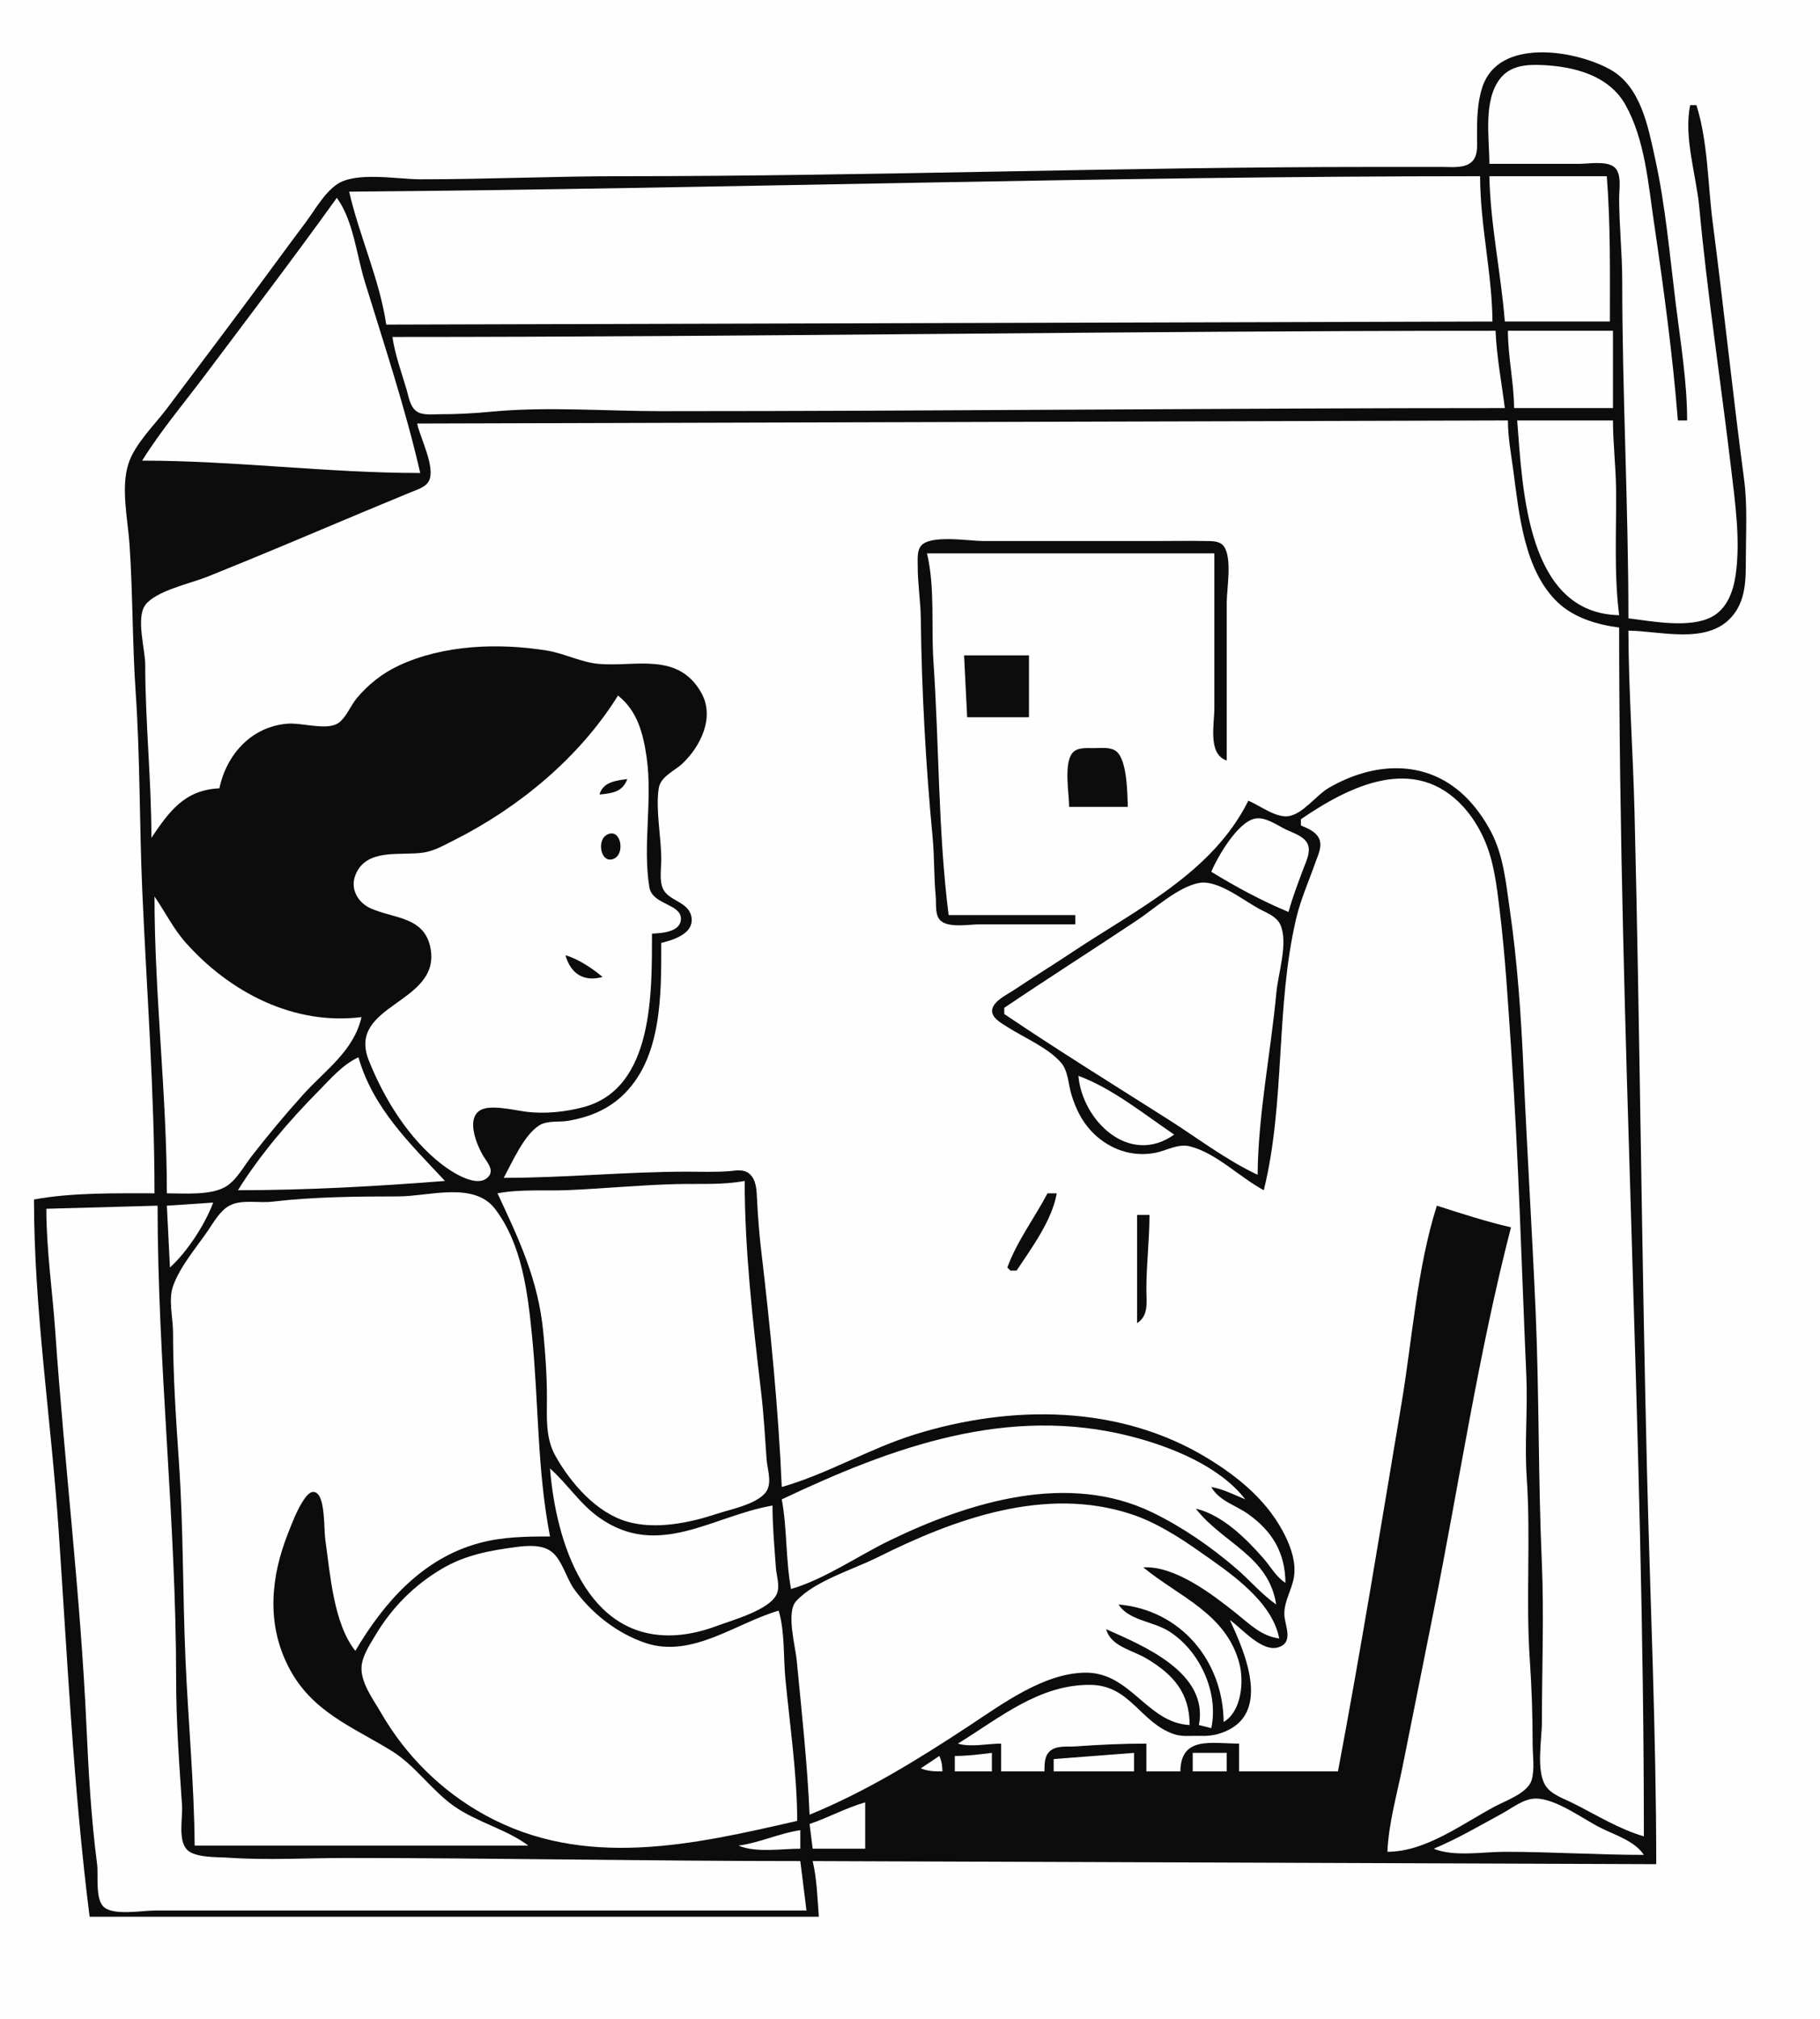 <?xml version="1.0" standalone="yes"?>
<svg xmlns="http://www.w3.org/2000/svg" width="589" height="653">
<path style="fill:#fefefe; stroke:none;" d="M0 0L0 653L589 653L589 0L0 0z"/>
<path style="fill:#0c0c0c; stroke:none;" d="M50 386C37.464 386 23.318 385.713 11 388C11 423.322 16.485 458.786 18.91 494C21.794 535.872 23.737 578.357 29 620L265 620C264.533 614.081 264.373 607.768 263 602L536 603C536 560.647 534.051 518.302 533.015 476C531.275 404.982 530.725 334.018 528.985 263C528.505 243.404 527.054 223.6 527 204C537.309 204.085 552.263 208.57 560.291 199.671C565.001 194.45 565 187.593 565 181C565.001 172.379 565.561 163.555 564.424 155C560.754 127.382 557.882 99.639 554.282 72C552.669 59.619 552.769 45.92 549 34L547 34C544.802 44.145 548.968 56.707 549.925 67C552.562 95.361 556.938 123.723 560.286 152C561.585 162.98 563.295 174.958 561.7 186C560.941 191.253 558.933 196.925 553.96 199.543C546.772 203.327 534.71 200.974 527 200C527 163.63 525 127.368 525 91C525 81.95 524.001 73.05 524 64C524 61.197 524.918 56.025 522.397 54.028C519.779 51.954 514.122 53 511 53L482 53C482 44.571 479.881 32.245 485.652 25.214C488.984 21.154 494.13 20.834 499 21.039C509.37 21.477 520.732 24.348 526.095 34.001C532.349 45.258 533.429 59.491 535.272 72C538.393 93.192 541.315 114.649 543 136L546 136C545.999 123.31 543.835 110.582 542.285 98C540.355 82.335 538.981 66.441 535.576 51C533.335 40.841 530.972 27.885 520.999 22.417C509.495 16.11 485.11 12.265 479.789 28C478.036 33.184 478.011 38.603 478 44C477.994 46.63 478.471 50.227 476.397 52.258C474.088 54.518 469.939 53.995 467 54L444 54C362.988 54 281.988 57 201 57C179.315 57 157.614 58 136 58C128.789 58 115.235 55.417 109.09 59.603C104.868 62.48 101.897 67.969 98.874 72C92.652 80.296 86.553 88.677 80.37 97C71.675 108.705 62.876 120.335 54.127 132C50.081 137.394 43.66 143.518 41.564 150C39.051 157.773 41.366 168.055 41.91 176C43.004 191.97 42.817 208.027 43.91 224C45.367 245.273 45.106 266.696 46.039 288C47.468 320.618 50 353.319 50 386z"/>
<path style="fill:#fefefe; stroke:none;" d="M113 62C116.297 76.381 122.845 90.41 125 105L483 104C482.87 88.272 479 72.775 479 57C357.021 57 234.951 60.991 113 62M482 57C482.324 72.715 485.765 88.347 487 104L521 104C521 88.283 521.235 72.644 520 57L482 57M109 64C95.191 83.224 80.829 102.064 66.626 121C59.714 130.216 52.089 139.222 46 149C76.014 149 105.957 153 136 153C131.227 132.18 124.304 111.422 118.025 91C115.44 82.596 114.282 71.089 109 64M127 109C127.855 114.812 129.918 120.377 131.576 126C132.247 128.277 132.67 131.44 134.703 132.972C136.638 134.43 139.736 133.995 142 134C147.76 134.012 153.28 133.714 159 133.17C177.018 131.455 195.898 133 214 133C305.049 133 395.996 132 487 132C485.953 123.716 484.358 115.344 484 107C365.066 107 245.958 109 127 109M488 107C488.006 115.409 489.931 123.611 490 132L522 132L522 107L488 107M135 137C135.951 141.594 141.051 151.245 138.799 155.582C137.735 157.629 134.969 158.387 132.999 159.2L118 165.424C101.035 172.543 84.081 179.762 67 186.6C61.769 188.694 50.444 191.093 47.028 195.699C43.931 199.874 46.998 210.04 47 215C47.007 233.691 49 252.298 49 271C54.82 262.4 59.745 255.516 71 255C73.282 244.09 81.335 235.051 93 234.093C97.514 233.723 104.543 236.036 108.61 234.357C111.664 233.097 113.313 228.432 115.329 226.001C119.076 221.482 123.681 217.814 129 215.323C143.52 208.525 161.439 207.914 177 210.438C182.74 211.369 188.236 214.33 194 214.776C205.908 215.699 219.425 210.9 226.91 224.001C231.387 231.835 226.881 241.212 220.957 246.895C218.302 249.442 213.744 251.102 213.163 255.105C212.146 262.104 214 270.79 214 278C214 280.872 213.309 284.921 214.603 287.582C216.576 291.637 223.226 291.643 223.824 297C224.393 302.102 217.766 304.094 214 305C214 321.559 214.368 342.745 200.985 354.815C196.138 359.186 190.36 361.412 184 362.536C181.024 363.062 177.154 362.355 174.518 364.028C169.493 367.217 165.826 375.905 163 381C182.716 381 202.344 379.032 222 379C226.656 378.993 231.355 379.19 236 378.835C238.204 378.666 240.62 378.076 242.486 379.643C244.847 381.625 244.857 385.201 245 388C245.27 393.281 245.666 398.75 246.285 404C249.28 429.363 251.905 455.487 253 481C267.751 476.783 281.297 468.599 296 464.025C327.187 454.324 362.356 454.264 391 471.811C401.309 478.126 410.627 485.929 416.019 497C417.929 500.922 419.439 505.592 418.772 510C418.144 514.157 415.666 517.665 415.639 522C415.616 525.554 418.88 531.056 413.877 532.798C408.485 534.675 401.905 526.718 398 524C402.948 534.598 411.95 555.077 394.996 560.647C392.585 561.44 390.512 561.574 388 561.495C385.333 561.41 382.575 561.837 380 560.966C369.01 557.25 365.806 545.173 353 545.004C336.353 544.784 323.564 555.669 310 564C314.132 565.271 319.585 564 324 564L324 573L338 573C338.071 570.822 337.911 568.277 339.603 566.602C341.724 564.502 345.301 565.101 348 564.911C355.715 564.366 363.241 564 371 564L371 573L382 573C382.136 561.454 392.093 564 401 564L401 573L433 573C440.449 533.463 446.909 493.672 453.565 454C457.084 433.02 458.568 410.284 465 390C472.907 392.528 480.908 395.145 489 397C478.488 437.63 472.231 479.841 464 521L454 571C452.165 580.175 449.403 589.639 449 599C461.532 598.964 473.164 589.94 484 584.219C487.513 582.365 494.454 579.939 495.682 575.787C496.729 572.248 496 567.66 496 564C496 554.911 495.709 546.041 495.09 537C493.747 517.393 495.433 497.616 494.09 478C493.339 467.042 494.441 455.973 493.961 445C492.428 409.996 491.483 374.958 489.09 340C488.037 324.629 487.167 309.321 485.285 294C484.32 286.146 483.451 278.3 480.099 271C478.484 267.483 476.277 263.965 473.674 261.093C457.837 243.618 436.602 254.342 421 265L421 267C423.157 267.96 425.776 268.904 426.87 271.214C428.058 273.723 426.524 276.623 425.691 279C423.607 284.953 420.958 290.851 419.503 297C412.737 325.6 416.045 356.405 409 385C401.326 380.915 393.469 372.859 385 370.792C381.251 369.878 377.602 372.154 374 372.876C367.133 374.251 360.337 372.244 355.04 367.671C350.792 364.003 348.319 359.3 346.721 354C345.747 350.766 345.677 346.394 343.4 343.761C339.187 338.886 331.396 335.653 326.002 332.188C324.079 330.953 320.299 329.013 321.207 326.144C322.037 323.521 325.885 321.748 328 320.333C334.279 316.134 340.715 312.188 347 308C367.807 294.135 392.349 282.389 404 259C407.659 260.523 412.932 264.625 417 264.006C421.691 263.293 425.914 257.262 430 254.877C444.138 246.62 461.202 245.338 473.829 257.301C477.317 260.605 480.27 264.758 482.507 269C486.583 276.731 487.35 285.512 488.579 294C491.077 311.251 492.278 328.621 493.039 346C494.178 371.993 495.822 398.003 496.961 424C498.142 450.982 497.78 478.033 498.961 505C499.717 522.264 499 539.718 499 557C499 562.597 497.069 572.734 500.179 577.61C502.004 580.47 506.102 581.797 509 583.247C516.45 586.974 523.98 591.69 532 594C532 463.625 524 333.377 524 203C516.861 202.038 509.43 199.895 504.093 194.815C493.184 184.43 491.617 166.098 489.718 152C488.991 146.605 488.015 141.466 488 136L135 137M491 136C492.78 158.559 494.139 198.38 524 199C522.284 185.422 523.159 171.675 522.996 158C522.909 150.657 522 143.388 522 136L491 136z"/>
<path style="fill:#0c0c0c; stroke:none;" d="M348 299L348 296L307 296C303.583 268.962 303.952 241.194 302.09 214C301.31 202.612 302.647 190.116 300 179L393 179L393 229C393 234.375 390.824 243.95 397 246L397 195C397 190.487 398.895 180.294 395.972 176.603C394.594 174.864 391.981 175.042 389.999 175.005C385.003 174.91 379.997 175 375 175L318 175C313.619 175 301.001 172.849 298.028 176.603C296.699 178.281 297.014 181.008 297.001 183C296.962 188.727 297.928 194.301 297.996 200C298.276 223.525 299.602 247.586 301.83 271C302.431 277.317 302.214 283.665 302.83 290C303.067 292.438 302.42 296.243 304.603 297.972C307.385 300.175 313.672 299 317 299L348 299M312 212L313 232L333 232L333 212L312 212z"/>
<path style="fill:#fefefe; stroke:none;" d="M200 225C187.537 245.013 167.943 261.215 147 271.752C143.808 273.359 140.58 275.241 137 275.787C129.735 276.895 118.561 274.159 115.025 283.043C113.231 287.55 115.85 292.015 120.043 293.867C127.642 297.222 137.592 296.463 139.377 307C142.389 324.794 112.13 324.805 119.353 343C124.295 355.453 132.32 368.409 143.015 376.66C145.96 378.932 154.805 384.91 158.248 380.396C159.875 378.264 157.51 375.767 156.45 374C154.422 370.621 150.667 361.955 155.434 359.117C158.671 357.19 166.397 359.103 170 359.576C176.189 360.388 182.97 359.716 189 358.073C211.658 351.898 210.948 320.819 211 302C214.049 301.858 220.364 301.545 220.364 297.159C220.364 292.311 211.07 292.681 210.148 286.981C207.931 273.275 211.246 258.823 209.271 245C208.182 237.377 206.307 229.95 200 225z"/>
<path style="fill:#0c0c0c; stroke:none;" d="M346 261L365 261C364.816 256.713 364.835 245.899 361.258 243.028C359.41 241.544 356.198 241.99 354 242.001C351.793 242.011 348.581 241.642 347.028 243.603C344.21 247.161 346 256.637 346 261M194 257C198.077 256.641 201.557 256.145 203 252C199.169 252.502 195.176 252.977 194 257z"/>
<path style="fill:#fefefe; stroke:none;" d="M392 282C399.974 286.881 408.363 291.404 417 295C418.295 290.257 420.086 285.609 421.807 281C422.658 278.722 424.185 275.755 423.303 273.275C422.328 270.531 418.358 269.409 416 268.244C413.19 266.856 409.342 264.068 406.039 264.816C400.436 266.085 394.082 277.081 392 282z"/>
<path style="fill:#0c0c0c; stroke:none;" d="M196.299 270.086C192.963 272.051 194.551 279.677 198.726 277.744C202.511 275.992 200.81 267.431 196.299 270.086z"/>
<path style="fill:#fefefe; stroke:none;" d="M325 326L325 328C342.393 339.733 360.286 350.812 378 362.053C387.517 368.093 396.771 375.219 407 380C407.162 360.427 411.262 340.496 413.075 321C413.645 314.87 416.934 305.052 414.397 299.213C413.264 296.608 410.368 295.456 407.999 294.248C402.684 291.537 394.242 284.431 388 285.615C381.281 286.89 373.628 293.915 368 297.667C353.715 307.189 339.232 316.399 325 326M50 290C50 321.999 54 353.997 54 386C59.466 385.999 67.938 386.718 72.826 383.972C76.483 381.918 78.909 377.227 81.424 374C86.755 367.161 92.353 360.432 98.17 354C105.419 345.985 114.45 339.987 117 329C95.23 331.751 74.535 321.106 60.174 305C56.069 300.397 53.469 295.004 50 290z"/>
<path style="fill:#0c0c0c; stroke:none;" d="M183 309C184.69 315 188.976 317.709 195 316C191.703 313.235 187.135 310.174 183 309z"/>
<path style="fill:#fefefe; stroke:none;" d="M77 385C99.202 385 121.877 383.746 144 382C132.67 369.866 120.775 358.577 116 342C110.793 344.428 107.01 348.946 103.004 353C93.541 362.576 84.126 373.557 77 385M349 348C350.271 362.552 365.529 377.31 380 367C370.354 360.492 359.947 352.008 349 348M161 386C168.064 401.113 174.202 414.025 175.83 431C176.499 437.968 177 444.996 177 452C177 458.551 176.46 465.084 179.785 471C184.703 479.748 193.03 489.345 203 492.211C212.215 494.859 223.171 492.607 232 489.667C236.365 488.213 246.351 486.333 248.393 481.725C249.684 478.81 248.301 475.019 248.09 472C247.575 464.659 247.151 457.31 246.285 450C243.656 427.789 241 404.359 241 382C233.681 383.359 226.404 382.833 219 383.015C207.355 383.3 195.638 384.451 184 384.961C176.263 385.299 168.661 384.578 161 386M63 597L171 597C163.924 591.705 154.439 589.486 147 584.279C139.668 579.146 134.334 571.036 126.83 566.414C113.797 558.385 100.717 553.679 93.273 539C86.224 525.099 87.609 510.126 93.204 496C94.652 492.344 96.129 488.348 98.351 485.078C99.19 483.843 100.718 481.78 102.44 482.921C105.281 484.805 104.809 494.795 105.271 498C106.848 508.947 107.906 525.123 115 534C124.25 518.318 136.759 504.121 155 499.159C162.599 497.092 170.195 497 178 497C173.802 475.355 174.348 453.792 172.169 432C170.787 418.18 168.958 402.493 160.211 391.044C153.348 382.06 138.672 386.996 129 387C115.51 387.005 101.39 387.135 88 388.715C83.744 389.217 78.021 387.873 74.174 390.028C71.181 391.704 69.217 395.25 67.344 398C63.556 403.561 58.27 409.619 56.009 416C54.431 420.456 55.998 426.306 56 431C56.005 444.989 56.956 459.059 57.91 473C59.367 494.273 59.106 515.696 60.039 537C60.913 556.947 62.835 577.034 63 597z"/>
<path style="fill:#0c0c0c; stroke:none;" d="M339 386C334.796 393.982 329.09 401.512 326 410L327 411L329 411C333.908 403.583 340.42 394.859 342 386L339 386z"/>
<path style="fill:#fefefe; stroke:none;" d="M54 390L55 410C60.691 404.784 66.265 396.216 69 389L54 390M15 391C15 404.386 16.992 417.668 17.91 431C20.824 473.306 26.038 515.646 27.961 558C28.636 572.877 29.485 588.232 31.424 603C31.894 606.58 30.687 614.5 33.742 616.972C37.068 619.663 45.935 618 50 618L93 618L261 618L259 602C210.064 602 161.012 601 112 601C99.416 601 86.554 601.77 74 600.911C70.515 600.672 63.186 600.979 60.603 598.397C57.498 595.291 59.184 587.986 58.91 584C57.979 570.398 57.001 556.647 57 543C56.997 491.999 51 441.046 51 390L15 391z"/>
<path style="fill:#0c0c0c; stroke:none;" d="M368 393L368 428C371.829 425.518 370.999 421.206 371 417C371.001 408.963 372 401.053 372 393L368 393z"/>
<path style="fill:#fefefe; stroke:none;" d="M253 485C254.777 494.569 254.223 504.431 256 514C267.009 510.762 277.63 503.276 288 498.258C313.702 485.822 345.683 475.98 373 489.259C382.685 493.967 391.83 500.297 400 507.3C404.452 511.116 408.196 515.616 413 519C410.633 503.266 395.556 499.086 387 488C395.532 490.005 403.184 497.583 408.815 504C411.249 506.774 412.884 510.002 416 512C415.919 502.376 411.889 495.441 404 489.789C399.852 486.816 394.594 485.57 392 481C395.946 481.703 399.319 483.47 403 485C394.743 474.235 378.807 467.911 366 464.63C326.157 454.42 288.838 468.038 253 485M178 475C179.831 498.196 189.644 530.957 219 528.911C223.42 528.602 227.861 527.487 232 525.935C236.956 524.077 249.102 520.801 251.382 515.61C252.509 513.043 251.276 509.661 251.09 507C250.622 500.32 250 493.706 250 487C230.602 490.34 213.118 504.397 194 490.956C187.65 486.491 183.685 480.045 178 475M262 587C280.527 579.399 297.329 568.994 314 558.003C324.602 551.013 337.776 541.309 351 541.054C365.925 540.766 371.073 557.276 385 558C384.97 547.594 379.795 541.696 371 536.453C366.446 533.738 359.42 532.546 358 527C370.194 532.432 391.252 541.087 388 558L392 559C394.53 547.322 388.081 533.586 378 527.479C373.034 524.471 365.089 524.053 362 519C382.134 520.758 395.837 537.266 396 557C401.743 553.679 402.668 544.008 401.072 538C396.799 521.917 381.593 516.533 370 507C380.216 506.389 392.384 515.742 400 521.807C404.477 525.372 408.149 529.218 414 530C411.609 517.644 397.635 508.484 388 501.721C381.246 496.98 373.894 492.338 366 489.749C338.205 480.632 308.904 491.301 284 503.753C276.147 507.68 263.587 511.377 257.618 517.954C254.366 521.538 257.4 532.502 257.83 537C259.413 553.561 261.287 570.387 262 587M258 589C257.958 573.74 255.621 558.185 254.17 543C253.484 535.821 254.044 527.916 252 521C238.265 524.957 223.979 536.464 209 531.477C199.787 528.41 191.419 521.861 185.789 514C183.249 510.455 181.958 504.632 178.502 501.938C175.42 499.537 170.606 499.951 167 500.424C158.494 501.541 150.506 503.004 143 507.454C133.977 512.803 126.823 519.997 121.453 529C119.716 531.912 117.306 535.54 117.016 539C116.584 544.159 120.84 549.766 123.284 554C131.326 567.935 142.895 579.383 157 587.135C189.191 604.827 224.505 596.679 258 589M309 568L309 573L321 573L321 567C316.963 567.51 313.08 567.989 309 568M341 569L341 573L367 573L367 567L341 569M386 567L386 573L397 573L397 567L386 567M304 568L298 572C300.332 572.984 302.457 572.981 305 573C304.912 571.036 304.779 569.769 304 568M464 598C470.436 600.701 480.049 599 487 599C502.027 599 516.944 600 532 600C529.061 595.513 522.695 593.594 518 591.247C512.212 588.353 503.581 581.772 497 581.781C493.068 581.786 489.31 584.901 486 586.691C478.78 590.596 471.581 594.844 464 598M262 590L263 598L280 598L280 583C273.834 584.776 268.1 587.937 262 590M239 597C244.715 599.398 252.831 598 259 598L259 592C252.169 593.009 245.877 596.073 239 597z"/>
</svg>
